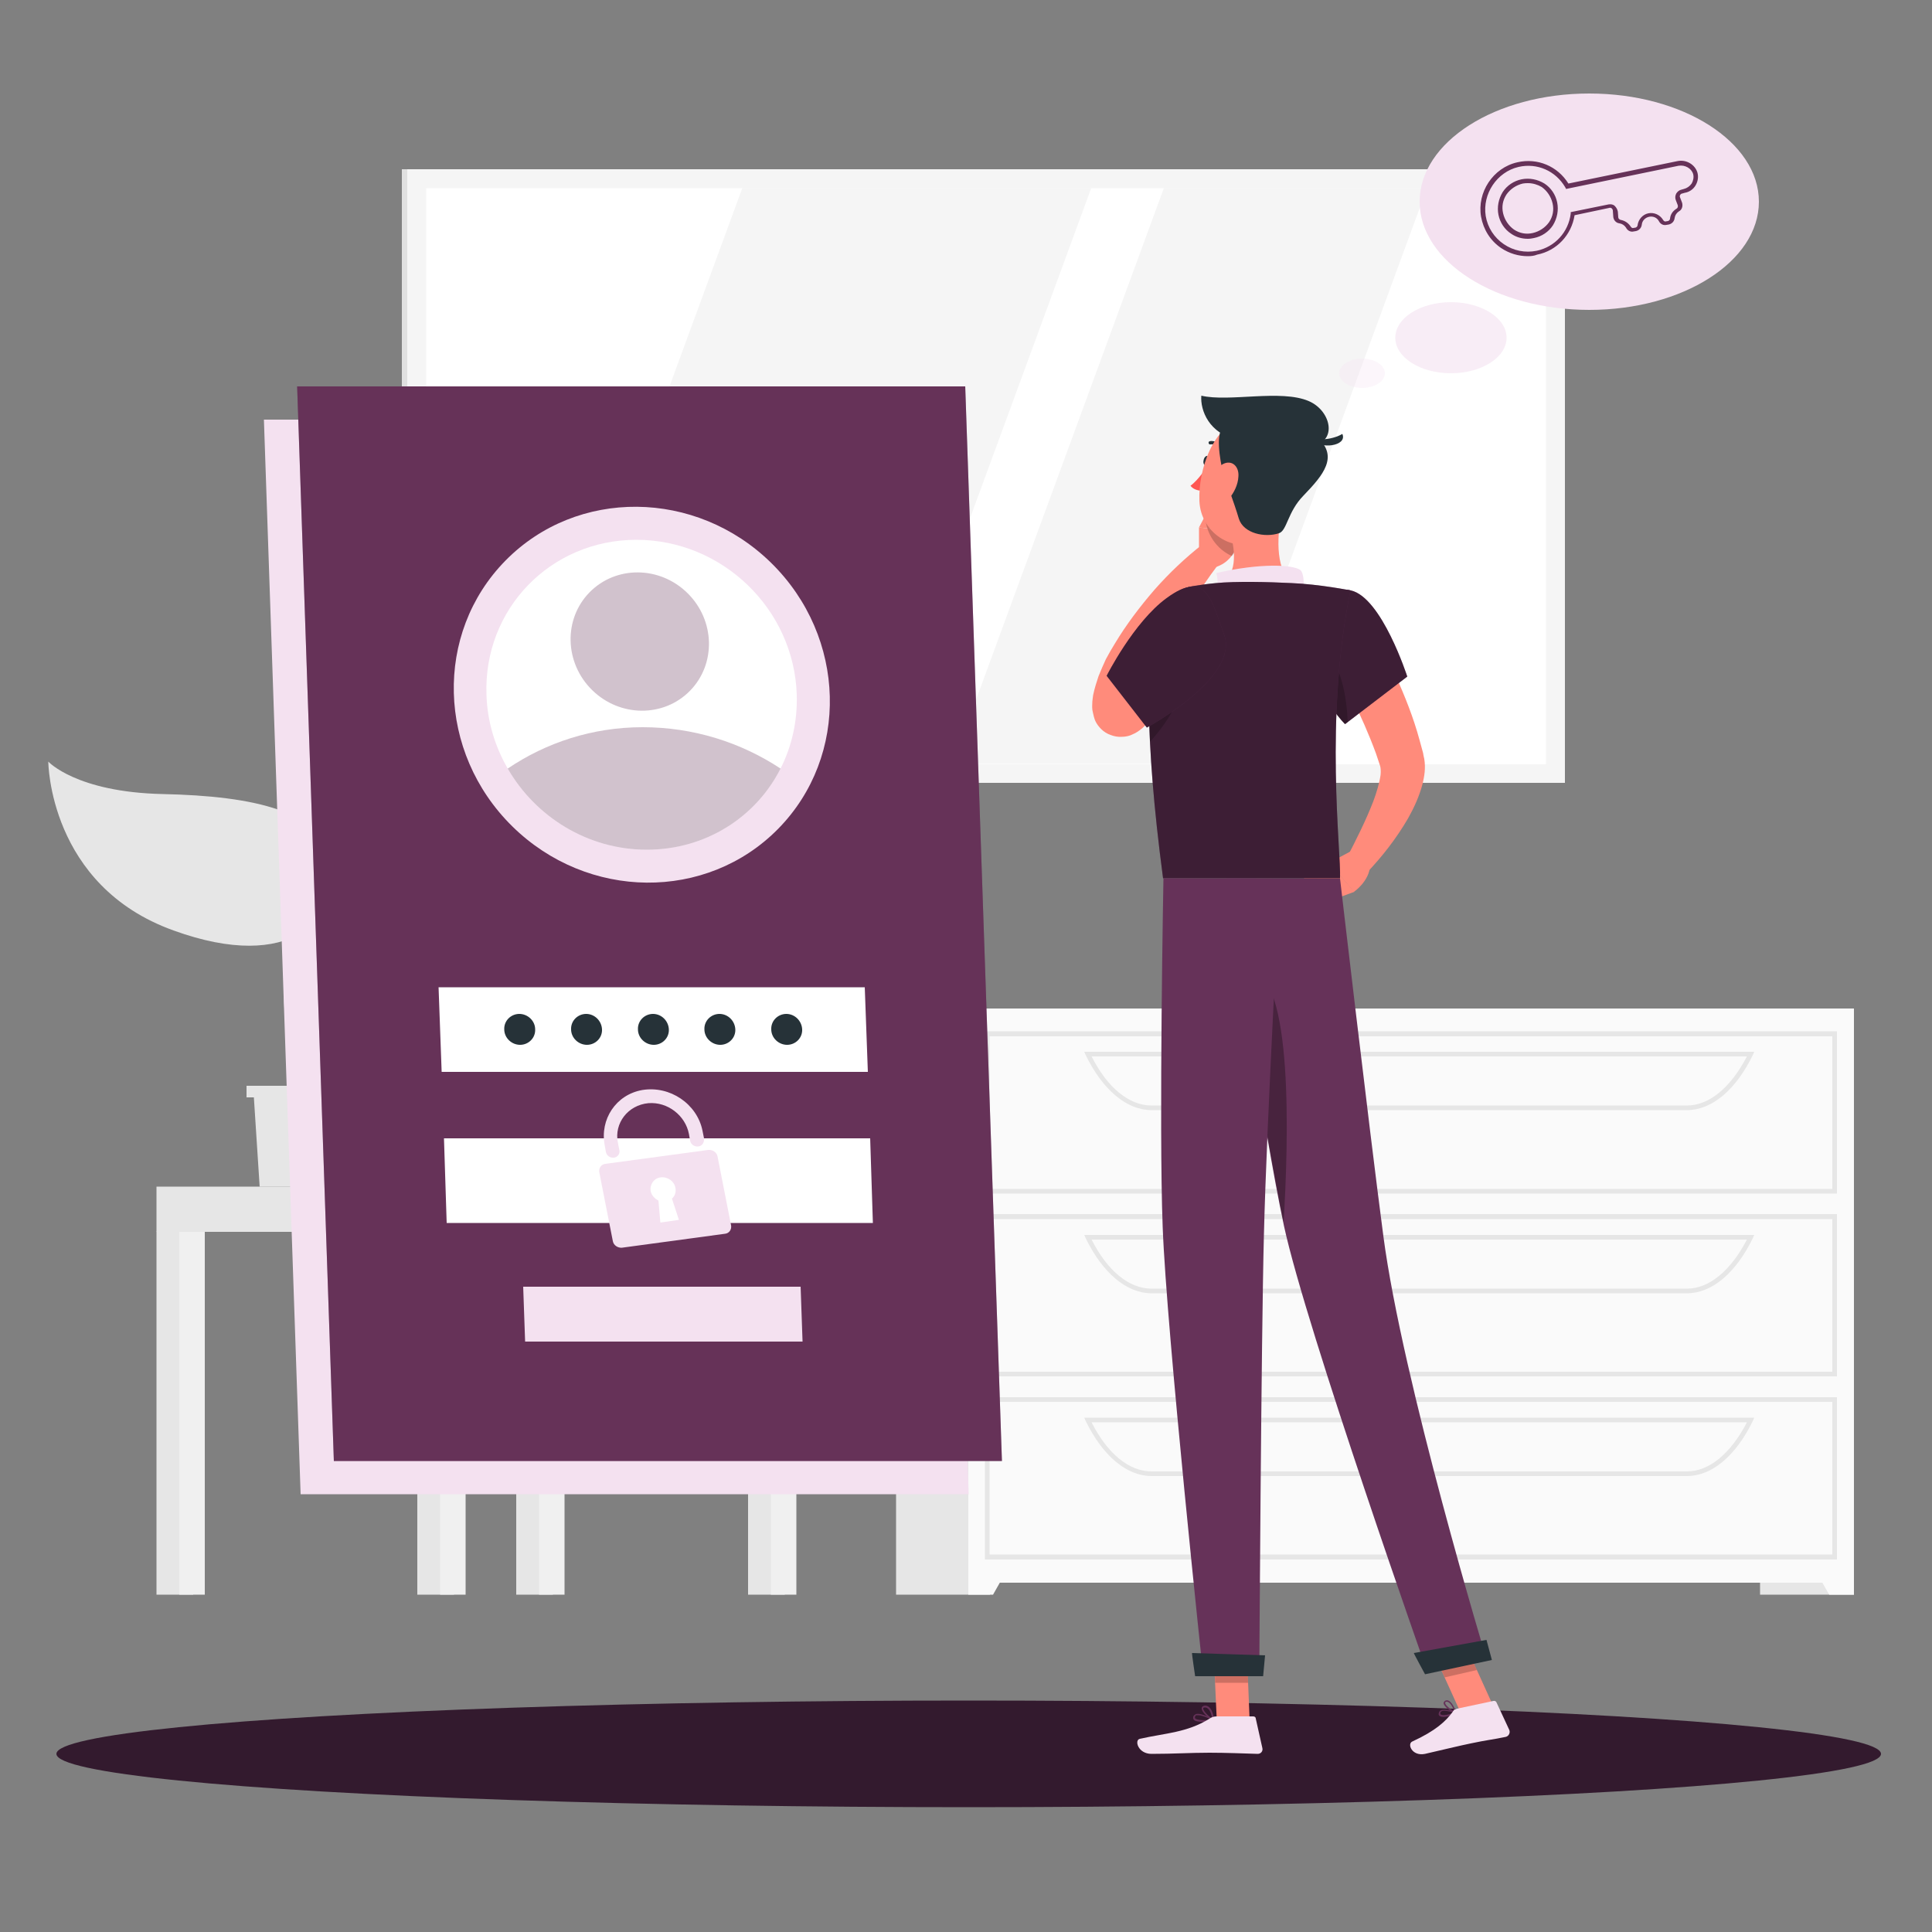 <?xml version="1.0" encoding="utf-8"?>
<!-- Generator: Adobe Illustrator 24.2.0, SVG Export Plug-In . SVG Version: 6.00 Build 0)  -->
<svg version="1.1" id="Capa_1" xmlns="http://www.w3.org/2000/svg" xmlns:xlink="http://www.w3.org/1999/xlink" x="0px" y="0px"
	 viewBox="0 0 500 500" style="enable-background:new 0 0 500 500;" xml:space="preserve">
<rect x="0" y="0" width="500" height="500" fill="#808080" stroke="none"/>
<style type="text/css">
	.st0{fill:#E6E6E6;}
	.st1{fill:#F0F0F0;}
	.st2{fill:#FFFFFF;}
	.st3{fill:#E0E0E0;}
	.st4{fill:#F5F5F5;}
	.st5{fill:#FAFAFA;}
	.st6{display:none;}
	.st7{display:inline;}
	.st8{fill:#407BFF;}
	.st9{opacity:0.9;fill:#FFFFFF;enable-background:new    ;}
	.st10{fill:#331A2E;}
	.st11{fill:#F4E1F0;}
	.st12{fill:#663259;}
	.st13{opacity:0.3;fill:#663259;enable-background:new    ;}
	.st14{fill:#263238;}
	.st15{fill:#FF8B7B;}
	.st16{fill:#FF5652;}
	.st17{opacity:0.2;enable-background:new    ;}
	.st18{opacity:0.4;enable-background:new    ;}
	.st19{opacity:0.3;enable-background:new    ;}
	.st20{opacity:0.6;fill:#F4E1F0;enable-background:new    ;}
	.st21{opacity:0.3;fill:#F4E1F0;enable-background:new    ;}
</style>
<g id="Background_Complete">
	<g>
		<g>
			<g>
				<polygon class="st0" points="184.9,307.1 104.1,307.1 99.2,250.5 180,250.5 				"/>
				<polygon class="st1" points="189.1,307.1 108.3,307.1 103.4,250.5 184.2,250.5 				"/>
				<polygon class="st2" points="119.3,294.9 116.6,262.6 173.1,262.6 175.8,294.9 				"/>
			</g>
			<g>
				<rect x="193.6" y="307.1" class="st0" width="9.5" height="105.6"/>
				<rect x="199.5" y="307.1" class="st1" width="6.6" height="105.6"/>
				<rect x="114.3" y="307.1" class="st1" width="91.8" height="11.7"/>
				<rect x="108" y="318.7" class="st0" width="9.5" height="94"/>
				<rect x="113.9" y="318.7" class="st1" width="6.6" height="94"/>
				<rect x="40.5" y="318.7" class="st0" width="9.5" height="94"/>
				<rect x="46.4" y="318.7" class="st1" width="6.6" height="94"/>
				<rect x="133.6" y="318.7" class="st0" width="9.5" height="94"/>
				<rect x="139.5" y="318.7" class="st1" width="6.6" height="94"/>
				<rect x="40.5" y="307.1" class="st0" width="73.8" height="11.7"/>
			</g>
		</g>
		<g>
			<g>
				<rect x="104" y="43.8" class="st3" width="285.3" height="158.8"/>
				<rect x="105.4" y="43.8" class="st4" width="299.6" height="158.8"/>
				<rect x="110.3" y="48.7" class="st2" width="289.8" height="149.1"/>
				<polygon class="st4" points="227.7,197.7 282.4,48.7 192.1,48.7 137.4,197.7 				"/>
				<polygon class="st4" points="314.6,197.7 369.3,48.7 301.2,48.7 246.5,197.7 				"/>
			</g>
		</g>
		<g>
			<g>
				<rect x="455.5" y="261" class="st0" width="24.3" height="151.7"/>
				<polygon class="st5" points="473.4,412.7 479.8,412.7 479.8,401 466.7,401 				"/>
				<rect x="231.9" y="261" class="st0" width="24.3" height="151.7"/>
				<rect x="250.6" y="261" class="st5" width="229.2" height="148.6"/>
				<path class="st0" d="M475.4,308.9H254.9v-42h220.5V308.9z M256.1,307.7h218.1v-39.5H256.1L256.1,307.7L256.1,307.7z"/>
				<path class="st0" d="M436.6,287.3H298c-6.4,0-12.6-5.2-17-14.2l-0.4-0.9H454l-0.4,0.9C449.2,282.1,443,287.3,436.6,287.3z
					 M282.5,273.4c4.1,8.1,9.7,12.7,15.5,12.7h138.6c5.7,0,11.3-4.6,15.5-12.7H282.5z"/>
				<polygon class="st5" points="257,412.7 250.6,412.7 250.6,401 263.6,401 				"/>
				<path class="st0" d="M475.4,356.2H254.9v-42h220.5V356.2z M256.1,355h218.1v-39.5H256.1L256.1,355L256.1,355z"/>
				<path class="st0" d="M436.6,334.7H298c-6.4,0-12.6-5.2-17-14.2l-0.4-0.9H454l-0.4,0.9C449.2,329.5,443,334.7,436.6,334.7z
					 M282.5,320.8c4.1,8.1,9.7,12.7,15.5,12.7h138.6c5.7,0,11.3-4.6,15.5-12.7H282.5z"/>
				<path class="st0" d="M475.4,403.6H254.9v-42h220.5V403.6z M256.1,402.3h218.1v-39.5H256.1L256.1,402.3L256.1,402.3z"/>
				<path class="st0" d="M436.6,382H298c-6.4,0-12.6-5.2-17-14.2l-0.4-0.9H454l-0.4,0.9C449.2,376.8,443,382,436.6,382z
					 M282.5,368.1c4.1,8.1,9.7,12.7,15.5,12.7h138.6c5.7,0,11.3-4.6,15.5-12.7H282.5z"/>
			</g>
		</g>
		<g>
			<polygon class="st0" points="93.6,281 93.6,284 91.7,284 90.2,307.1 67.2,307.1 65.7,284 63.8,284 63.8,281 			"/>
			<path class="st0" d="M86.1,223.7c-1.9-13.8-20.4-17.7-44-18.2c-22.4-0.5-29.6-8.4-29.6-8.4s0.1,32.1,32.4,43.7
				C75.5,251.9,88,237.5,86.1,223.7z"/>
			<path class="st0" d="M74.6,254.9c0.4-5.7,9.4-16.1,31.2-11.3c15.7,3.4,21.6-4.7,21.6-4.7s-1.4,23-25.1,29.9
				C79.8,275.3,73.9,264.9,74.6,254.9z"/>
			<path class="st0" d="M79.6,289.7c0.2,0,0.5-0.1,0.6-0.3c1.6-1.9,0.3-6.3-1.5-12.5c-2.3-7.9-5.1-17.8-2.7-24.9c1.4-4,3-7.6,4.7-11
				c3.4-7.2,6.4-13.4,3.9-19.9c-0.2-0.4-0.6-0.7-1.1-0.5c-0.4,0.2-0.6,0.6-0.5,1.1c2.2,5.8-0.5,11.5-3.8,18.6
				c-1.6,3.3-3.4,7.1-4.7,11.2c-2.6,7.7,0.4,17.8,2.7,25.9c1.4,4.8,2.8,9.8,1.8,10.9c-0.3,0.4-0.3,0.9,0.1,1.2
				C79.2,289.7,79.4,289.7,79.6,289.7z"/>
		</g>
	</g>
</g>
<g id="Background_Simple" class="st6">
	<g class="st7">
		<path class="st8" d="M401.9,174.3c-6.8,54.2-54.3,108.4-106.5,143.2C160.3,408.4,29.8,254.2,62.7,198.9
			c24.7-56.1,101.8-40.7,134.6-62.8C381.6,11.2,408.2,128.9,401.9,174.3z"/>
		<path class="st9" d="M401.9,174.3c-6.8,54.2-54.3,108.4-106.5,143.2C160.3,408.4,29.8,254.2,62.7,198.9
			c24.7-56.1,101.8-40.7,134.6-62.8C381.6,11.2,408.2,128.9,401.9,174.3z"/>
	</g>
</g>
<g id="Shadow_1_">
	<ellipse id="_x3C_Path_x3E__191_" class="st10" cx="250.7" cy="453.9" rx="236.1" ry="13.8"/>
</g>
<g id="Login">
	<g>
		<polygon class="st11" points="250.7,386.7 77.8,386.7 68.3,108.6 241.2,108.6 		"/>
		<g>
			<polygon class="st12" points="259.3,378.1 86.4,378.1 76.9,100 249.8,100 			"/>
			<polygon class="st13" points="259.3,378.1 86.4,378.1 76.9,100 249.8,100 			"/>
		</g>
		<g>
			
				<ellipse transform="matrix(0.701 -0.713 0.713 0.701 -78.532 172.178)" class="st11" cx="166.1" cy="179.8" rx="47.8" ry="49.5"/>
			<path class="st2" d="M206.2,179.8c0.2,6.9-1.3,13.4-4.2,19.1c-6.3,12.5-19.3,21-34.6,21s-28.8-8.5-36-21
				c-3.3-5.7-5.3-12.2-5.5-19.1c-0.8-22.2,16.6-40.1,38.8-40.1S205.5,157.6,206.2,179.8z"/>
			<path class="st13" d="M202,198.9c-6.3,12.5-19.3,21-34.6,21s-28.8-8.5-36-21c9.9-6.7,21.9-10.7,34.9-10.7
				C179.4,188.2,191.7,192.1,202,198.9z"/>
			
				<ellipse transform="matrix(0.701 -0.713 0.713 0.701 -68.871 167.74)" class="st13" cx="165.6" cy="166" rx="17.6" ry="18.2"/>
		</g>
		<polygon class="st2" points="224.6,277.4 114.3,277.4 113.5,255.5 223.8,255.5 		"/>
		<polygon class="st2" points="225.9,316.5 115.6,316.5 114.9,294.6 225.2,294.6 		"/>
		<path class="st11" d="M183.3,297.6l-26.6,3.6c-1.1,0.1-1.8,1.1-1.6,2.2l3.5,17.8c0.2,1.1,1.3,1.8,2.4,1.7l26.6-3.6
			c1.1-0.1,1.8-1.1,1.6-2.2l-3.5-17.8C185.5,298.2,184.4,297.5,183.3,297.6z M175.7,315.7l-4.8,0.7l-0.5-5.7c-1-0.5-1.8-1.4-2-2.4
			c-0.3-1.7,0.8-3.4,2.6-3.6c1.8-0.2,3.5,1,3.8,2.7c0.2,1.1-0.1,2.1-0.9,2.8L175.7,315.7z"/>
		<path class="st11" d="M180.7,296.7L180.7,296.7c-1,0.1-1.9-0.5-2.1-1.5l-0.3-1.7c-0.9-4.8-5.5-8.4-10.5-8
			c-5.3,0.5-8.9,5.2-7.9,10.2l0.4,2c0.2,0.9-0.5,1.8-1.4,1.9l0,0c-1,0.1-1.9-0.5-2.1-1.5l-0.3-1.7c-1.3-6.7,2.9-13.1,9.7-14.3
			c7.2-1.2,14.2,3.6,15.6,10.5l0.4,2C182.3,295.7,181.7,296.6,180.7,296.7z"/>
		<polygon class="st11" points="207.7,347.2 135.9,347.2 135.4,333 207.2,333 		"/>
		<path class="st14" d="M173.1,266.4c0.1,2.2-1.7,4-3.9,4s-4.1-1.8-4.1-4c-0.1-2.2,1.7-4,3.9-4S173,264.2,173.1,266.4z"/>
		<path class="st14" d="M155.8,266.4c0.1,2.2-1.7,4-3.9,4c-2.2,0-4.1-1.8-4.1-4c-0.1-2.2,1.7-4,3.9-4
			C153.9,262.4,155.7,264.2,155.8,266.4z"/>
		<path class="st14" d="M138.5,266.4c0.1,2.2-1.7,4-3.9,4c-2.2,0-4.1-1.8-4.1-4c-0.1-2.2,1.7-4,3.9-4S138.5,264.2,138.5,266.4z"/>
		<path class="st14" d="M190.3,266.4c0.1,2.2-1.7,4-3.9,4s-4.1-1.8-4.1-4c-0.1-2.2,1.7-4,3.9-4S190.2,264.2,190.3,266.4z"/>
		<path class="st14" d="M207.6,266.4c0.1,2.2-1.7,4-3.9,4s-4.1-1.8-4.1-4c-0.1-2.2,1.7-4,3.9-4S207.5,264.2,207.6,266.4z"/>
	</g>
</g>
<g id="Character_1_">
	<g>
		<path class="st15" d="M352.9,159.3c1.6,2.6,3,5.1,4.4,7.7c1.4,2.6,2.6,5.2,3.9,7.9c2.4,5.3,4.6,10.8,6.2,16.7
			c0.2,0.7,0.4,1.5,0.6,2.2l0.3,1.1l0.1,0.6l0.2,0.9c0.4,2.5,0,4.5-0.4,6.3c-0.9,3.5-2.3,6.4-3.8,9.1c-3.1,5.3-6.7,9.9-10.8,14.2
			l-5.1-3.9c2.5-4.8,5-9.8,6.9-14.7c0.9-2.4,1.6-4.8,1.9-6.9c0.1-1,0-1.8-0.1-2.2l-0.5-1.5c-0.2-0.6-0.4-1.2-0.6-1.8
			c-1.8-4.9-4-9.9-6.4-14.7c-2.4-4.8-5.1-9.8-7.7-14.4L352.9,159.3z"/>
		<path class="st15" d="M349.6,220.3l-5.6,3l6.4,7.5c0,0,4-2.7,4.2-6.9L349.6,220.3z"/>
		<polygon class="st15" points="336.5,227.9 343.4,233.4 350.5,230.8 344,223.3 		"/>
		<path class="st14" d="M313,119.4c-0.1,0.7-0.6,1.2-1,1.1c-0.4-0.1-0.7-0.7-0.5-1.4c0.1-0.7,0.6-1.2,1-1.1
			C312.9,118.2,313.1,118.8,313,119.4z"/>
		<path class="st16" d="M312.5,120.6c0,0-2.3,3.6-4.4,5.1c1,1.4,3.1,1.3,3.1,1.3L312.5,120.6z"/>
		<path class="st15" d="M310.3,144.5l0-8l10.6,1.3c0,0-0.2,6.9-6.1,8.9L310.3,144.5z"/>
		<polygon class="st15" points="313.3,130.8 320.7,132.9 320.9,137.8 310.3,136.5 		"/>
		<path class="st17" d="M320.7,132.9l-7.4-2.1l-1.4,2.8c0.2,4.7,3.1,8.6,6.9,10.3c2.1-2.7,2.2-6.1,2.2-6.1L320.7,132.9z"/>
		<path class="st14" d="M316.2,116.2c0.1,0,0.2,0,0.3-0.1c0.2-0.1,0.2-0.4,0-0.6c-1.5-1.6-3.4-1.4-3.4-1.3c-0.2,0-0.4,0.2-0.3,0.5
			c0,0.2,0.3,0.4,0.5,0.3l0,0c0.1,0,1.5-0.2,2.7,1.1C316,116.1,316.1,116.2,316.2,116.2z"/>
		<path class="st15" d="M331.8,131.8c-1.2,6.3-2,14.9,2.4,19.1c0,0-1.7,6.4-13.4,6.4c-12.8,0-6.2-5.6-6.2-5.6
			c5.3-1.7,5.3-7.7,4.1-12.6L331.8,131.8z"/>
		<path class="st11" d="M336.6,155.1c1.1-1.6,1.1-6.7-0.1-7.6c-2-1.4-10.4-1.8-21.7,0.8c1.2,4.9-1.4,7.5-1.4,7.5L336.6,155.1z"/>
		<path class="st12" d="M374.7,444.2c-0.9,0.2-1.7,0.2-2.1-0.1c-0.2-0.1-0.4-0.4-0.2-0.9c0.1-0.3,0.3-0.5,0.5-0.6
			c1.2-0.5,3.8,0.5,3.9,0.6c0.1,0,0.1,0.1,0.1,0.2s0,0.2-0.1,0.2C376.4,443.6,375.5,444,374.7,444.2z M373.3,442.8
			c-0.1,0-0.2,0-0.2,0.1c-0.2,0.1-0.3,0.2-0.3,0.3c-0.1,0.4,0,0.5,0.1,0.5c0.5,0.4,2.2,0,3.4-0.5C375.4,443,374,442.6,373.3,442.8z"
			/>
		<path class="st12" d="M376.8,443.5C376.7,443.5,376.7,443.5,376.8,443.5c-1.1-0.3-3.1-1.8-3.2-2.7c0-0.2,0.1-0.5,0.5-0.7
			c0.3-0.1,0.6-0.1,0.9,0.1c1.1,0.6,1.9,3,1.9,3.1c0,0.1,0,0.1,0,0.2C376.8,443.4,376.8,443.5,376.8,443.5z M374.3,440.4
			C374.3,440.4,374.3,440.4,374.3,440.4c-0.3,0.1-0.3,0.2-0.3,0.3c0,0.6,1.4,1.7,2.4,2.2c-0.3-0.7-0.8-2-1.6-2.4
			C374.6,440.4,374.5,440.4,374.3,440.4z"/>
		<path class="st12" d="M311.4,445.6c-1.1,0-2.2-0.1-2.5-0.6c-0.1-0.2-0.2-0.5,0-0.9c0.1-0.2,0.4-0.4,0.6-0.5
			c1.4-0.4,4.4,1.3,4.5,1.4c0.1,0,0.1,0.1,0.1,0.2c0,0.1-0.1,0.1-0.2,0.2C313.5,445.5,312.5,445.6,311.4,445.6z M310.1,443.9
			c-0.1,0-0.3,0-0.4,0c-0.2,0-0.3,0.1-0.4,0.3c-0.1,0.3-0.1,0.4,0,0.5c0.4,0.5,2.6,0.6,4.2,0.3C312.6,444.6,311.1,443.9,310.1,443.9
			z"/>
		<path class="st12" d="M314,445.3C314,445.3,314,445.3,314,445.3c-1.1-0.5-3.2-2.3-3-3.3c0-0.2,0.2-0.5,0.8-0.6
			c0.4,0,0.8,0.1,1.1,0.4c1.1,0.9,1.3,3.2,1.3,3.3c0,0.1,0,0.1-0.1,0.2C314.1,445.3,314.1,445.3,314,445.3z M311.9,441.9
			c0,0-0.1,0-0.1,0c-0.4,0-0.4,0.2-0.4,0.2c-0.1,0.6,1.3,2,2.3,2.7c-0.1-0.7-0.4-2.1-1.1-2.6C312.4,442,312.2,441.9,311.9,441.9z"/>
		<polygon class="st15" points="323.4,445.2 314.9,445.2 314,425.3 322.6,425.3 		"/>
		<polygon class="st15" points="386.3,441.2 377.9,443 369.5,424.5 377.9,422.7 		"/>
		<path class="st11" d="M377.1,442.2l9.4-2c0.3-0.1,0.7,0.1,0.8,0.4l3.3,7.1c0.3,0.7-0.1,1.6-0.9,1.8c-3.3,0.7-4.9,0.8-9.1,1.7
			c-2.5,0.5-8.3,1.9-11.8,2.7c-3.4,0.7-4.7-2.6-3.3-3.2c6.1-2.8,8.7-5.3,10.4-7.6C376.2,442.5,376.6,442.3,377.1,442.2z"/>
		<path class="st11" d="M314.9,444.2h9.4c0.4,0,0.7,0.2,0.7,0.6l1.7,7.6c0.2,0.8-0.4,1.5-1.2,1.5c-3.4-0.1-8.2-0.3-12.5-0.3
			c-5,0-9.2,0.3-15,0.3c-3.5,0-4.5-3.6-3-3.9c6.7-1.5,12.2-1.6,18-5.2C313.5,444.4,314.2,444.2,314.9,444.2z"/>
		<g>
			<path class="st12" d="M349.6,152.8c8,1.8,14.6,22.3,14.6,22.3l-16.1,12.3c0,0-5.9-5.6-8.5-15.8
				C336.8,160.9,341.3,151,349.6,152.8z"/>
			<path class="st18" d="M349.6,152.8c8,1.8,14.6,22.3,14.6,22.3l-16.1,12.3c0,0-5.9-5.6-8.5-15.8
				C336.8,160.9,341.3,151,349.6,152.8z"/>
		</g>
		<path class="st15" d="M307.3,177.3c-2,2.2-4,4.1-6.1,6.1c-1,1-2.1,1.9-3.2,2.9l-1.6,1.4l-0.4,0.4c-0.2,0.2-0.4,0.4-0.7,0.6
			c-0.5,0.4-1.1,0.9-2.3,1.4c-0.6,0.3-1.5,0.6-3,0.6c-0.7,0-1.6-0.1-2.6-0.5c-0.9-0.3-1.8-0.9-2.4-1.5c-1.3-1.3-1.7-2.4-1.9-3.2
			c-0.2-0.8-0.3-1.3-0.4-1.8c-0.1-0.9,0-1.6,0-2.2c0.1-0.6,0.1-1.1,0.2-1.6c0.4-1.9,0.9-3.4,1.4-4.9c0.6-1.5,1.2-2.9,1.9-4.4
			c0.8-1.5,1.5-2.7,2.3-4c3-5,6.5-9.6,10.3-14c3.8-4.3,7.9-8.2,12.5-11.8l4.5,4.6c-3.2,4.2-6.2,8.7-9.1,13.2
			c-2.9,4.5-5.5,9-7.8,13.7c-0.5,1.1-1.2,2.4-1.5,3.4c-0.4,1-0.8,2.2-1.1,3.3c-0.3,1.1-0.6,2.2-0.7,3.1c0,0.2,0,0.4,0,0.5
			c0,0.1,0,0.1,0-0.1c0-0.1,0-0.4-0.2-0.8c-0.1-0.4-0.4-1.2-1.4-2.3c-0.5-0.5-1.2-1-2-1.3c-0.7-0.3-1.5-0.4-2-0.4
			c-1.1,0-1.6,0.3-2,0.4c-0.6,0.3-0.6,0.3-0.6,0.3l0.5-0.4l1.5-1.3l2.9-2.7c1.9-1.8,3.9-3.8,5.7-5.6L307.3,177.3z"/>
		<path class="st17" d="M342.7,167.9c4.4,4.3,5.8,12.2,6.1,19l-0.7,0.5c0,0-5.9-5.6-8.6-15.8c-0.2-0.6-0.3-1.3-0.4-1.9L342.7,167.9z
			"/>
		<g>
			<path class="st12" d="M298.8,161.4c-1.8,9.3-2.8,28.2,2.2,65.9h45.8c0.3-7-4.1-41.3,2.7-74.5c0,0-7.9-1.6-15.3-1.9
				c-5.9-0.3-14.3-0.5-19.5,0c-2.1,0.2-4.3,0.5-6.1,0.8C303.6,152.6,299.8,156.5,298.8,161.4z"/>
			<path class="st18" d="M298.8,161.4c-1.8,9.3-2.8,28.2,2.2,65.9h45.8c0.3-7-4.1-41.3,2.7-74.5c0,0-7.9-1.6-15.3-1.9
				c-5.9-0.3-14.3-0.5-19.5,0c-2.1,0.2-4.3,0.5-6.1,0.8C303.6,152.6,299.8,156.5,298.8,161.4z"/>
		</g>
		<path class="st17" d="M305.8,175.1l-8.3-2c-0.3,5-0.3,11.2,0.1,18.9C301.5,187.7,306.3,180.9,305.8,175.1z"/>
		<g>
			<polygon class="st17" points="314,425.3 314.5,435.5 323,435.5 322.6,425.3 			"/>
			<polygon class="st17" points="377.9,422.7 369.5,424.5 373.9,434.1 382.2,432.2 			"/>
		</g>
		<path class="st15" d="M335.9,122.6c-2.2,8.2-3.1,13.1-8.1,16.5c-7.6,5.1-17.1-0.8-17.4-9.5c-0.3-7.8,3.4-19.9,12.2-21.6
			C331.2,106.5,338.1,114.4,335.9,122.6z"/>
		<path class="st14" d="M316.7,122.9c-0.4-1.1-2.3-9.6-0.5-11.8c1.8-2.2,22.1-0.6,25,2.3c5,4.9,1.5,9.3-3.9,14.9
			c-4.1,4.2-4.2,9-6.3,9.7c-3.6,1.2-9.2,0.1-10.4-3.8C319.5,130.4,316.7,122.9,316.7,122.9z"/>
		<path class="st14" d="M338.7,103.8c-7.2-3.1-20.6,0.3-27.8-1.4c-0.3,3.8,2,9.8,9.3,11.4c0,0,10.3,2,18.3,1.7
			C346.4,115.1,344.8,106.4,338.7,103.8z"/>
		<path class="st14" d="M339.8,113.7c0,0,4.4,0.5,7.6-1.4C348.8,115.5,341.4,116.4,339.8,113.7z"/>
		<path class="st15" d="M320.5,123.3c-0.1,2.2-1.2,4.3-2.4,5.7c-1.9,2.1-3.8,0.8-4.2-1.7c-0.3-2.3,0.3-6,2.6-7.2
			C318.8,118.9,320.7,120.7,320.5,123.3z"/>
		<path class="st12" d="M317.3,227.3c0,0,9.7,65.4,15,90c5.8,26.8,37.2,115.7,37.2,115.7l15.3-3.3c0,0-21.9-72.4-26.8-109.9
			c-3.8-28.8-11.2-92.4-11.2-92.4L317.3,227.3L317.3,227.3z"/>
		<path class="st14" d="M365.9,427.8c-0.1,0,2.9,5.5,2.9,5.5l17.3-3.7l-1.4-5.2L365.9,427.8z"/>
		<path class="st19" d="M323.5,250.6c11.2,2.2,10,44.1,8.7,65.7c-3.2-15.2-8-44.6-11.2-65.4C321.7,250.5,322.5,250.4,323.5,250.6z"
			/>
		<path class="st12" d="M301.1,227.3c0,0-1.2,64-0.2,90.2c1,27.2,10.5,116.1,10.5,116.1h14.5c0,0,0.5-87.4,1.2-114
			c0.7-29.1,4.2-92.2,4.2-92.2L301.1,227.3L301.1,227.3z"/>
		<path class="st14" d="M308.5,427.8c-0.1,0,0.8,6,0.8,6h17.6l0.5-5.4L308.5,427.8z"/>
		<g>
			<path class="st12" d="M316.8,164.2c4.1,11.1-20,24.1-20,24.1l-10.4-13.4c0,0,7-13.9,15.5-20.1
				C312.4,147.1,313.6,155.8,316.8,164.2z"/>
			<path class="st18" d="M316.8,164.2c4.1,11.1-20,24.1-20,24.1l-10.4-13.4c0,0,7-13.9,15.5-20.1
				C312.4,147.1,313.6,155.8,316.8,164.2z"/>
		</g>
	</g>
</g>
<g id="Thinking">
	<g>
		<ellipse class="st11" cx="411.3" cy="52.2" rx="43.9" ry="28"/>
		<path class="st12" d="M395.4,66.3c-2.4,0-4.8-0.7-6.9-2.1c-2.8-1.9-4.6-4.8-5.2-8.1c-1.1-6.3,3.1-12.7,9.4-14.1l0,0
			c5.2-1.2,10.4,1,13.2,5.5l28.2-5.8c2.3-0.5,4.6,0.9,5.2,3c0.3,1.1,0.1,2.3-0.5,3.3c-0.6,1-1.6,1.7-2.8,1.9l-0.7,0.2
			c-0.2,0-0.4,0.2-0.5,0.4c-0.1,0.2-0.1,0.4,0,0.6l0.5,1.3c0.3,0.9,0,1.9-0.8,2.3c-0.6,0.4-1,1-1.1,1.7c-0.1,0.9-0.7,1.5-1.5,1.7
			l-0.6,0.1c-0.8,0.2-1.6-0.2-2-1c-0.5-0.9-1.5-1.3-2.5-1.1c-1,0.2-1.8,1-1.9,2c-0.1,0.9-0.7,1.5-1.5,1.7l-0.6,0.1
			c-0.8,0.2-1.6-0.2-2-1c-0.4-0.6-1-1-1.7-1.1c-0.9-0.1-1.6-0.9-1.6-1.9l-0.1-1.4c0-0.2-0.1-0.4-0.3-0.6c-0.2-0.1-0.4-0.2-0.6-0.1
			l-9,1.9c-0.8,5.1-4.6,9.2-9.7,10.2C397.1,66.2,396.3,66.3,395.4,66.3z M393,43.2c-5.6,1.3-9.4,7-8.5,12.7c0.5,3,2.2,5.6,4.7,7.3
			c2.5,1.7,5.5,2.3,8.5,1.7c4.7-1,8.2-4.8,8.8-9.6l0-0.4l9.8-2c0.6-0.1,1.2,0,1.6,0.4s0.7,0.9,0.8,1.5l0.1,1.4
			c0,0.4,0.3,0.6,0.6,0.7c1.1,0.2,2,0.8,2.6,1.7c0.1,0.2,0.4,0.5,0.7,0.4l0.6-0.1c0.3-0.1,0.5-0.4,0.5-0.6c0.2-1.5,1.3-2.8,2.8-3.1
			c1.5-0.3,3,0.4,3.8,1.7c0.1,0.2,0.4,0.5,0.7,0.4l0.6-0.1c0.3-0.1,0.5-0.4,0.5-0.6c0.1-1.1,0.7-2,1.7-2.6c0.3-0.2,0.4-0.5,0.3-0.9
			l-0.5-1.3c-0.2-0.5-0.2-1.1,0.1-1.7c0.3-0.5,0.8-0.9,1.3-1l0.7-0.2c0.8-0.2,1.5-0.7,2-1.4c0.4-0.7,0.6-1.6,0.4-2.4
			c-0.4-1.5-2.1-2.5-3.8-2.2l-29.1,6l-0.2-0.4C402.6,44.2,397.8,42.1,393,43.2L393,43.2z M395.4,61.8c-1.5,0-3-0.4-4.3-1.3
			c-1.7-1.1-2.9-2.9-3.3-4.9c-0.4-2,0-4.1,1.1-5.9c1.1-1.7,2.9-2.9,4.9-3.3c2-0.4,4.1,0,5.9,1.1c1.7,1.1,2.9,2.9,3.3,4.9
			s0,4.1-1.1,5.9c-1.1,1.7-2.9,2.9-4.9,3.3l0,0C396.5,61.7,396,61.8,395.4,61.8z M395.5,47.4c-0.5,0-0.9,0-1.4,0.1
			c-1.7,0.4-3.2,1.4-4.2,2.8c-1,1.5-1.3,3.2-0.9,4.9c0.4,1.7,1.4,3.2,2.8,4.2c1.5,1,3.2,1.3,4.9,0.9l0,0c1.7-0.4,3.2-1.4,4.2-2.8
			c1-1.5,1.3-3.2,0.9-4.9c-0.4-1.7-1.4-3.2-2.8-4.2C398,47.8,396.7,47.4,395.5,47.4z"/>
		<ellipse class="st20" cx="375.5" cy="87.4" rx="14.4" ry="9.2"/>
		<ellipse class="st21" cx="352.5" cy="96.6" rx="5.9" ry="3.8"/>
	</g>
</g>
</svg>
